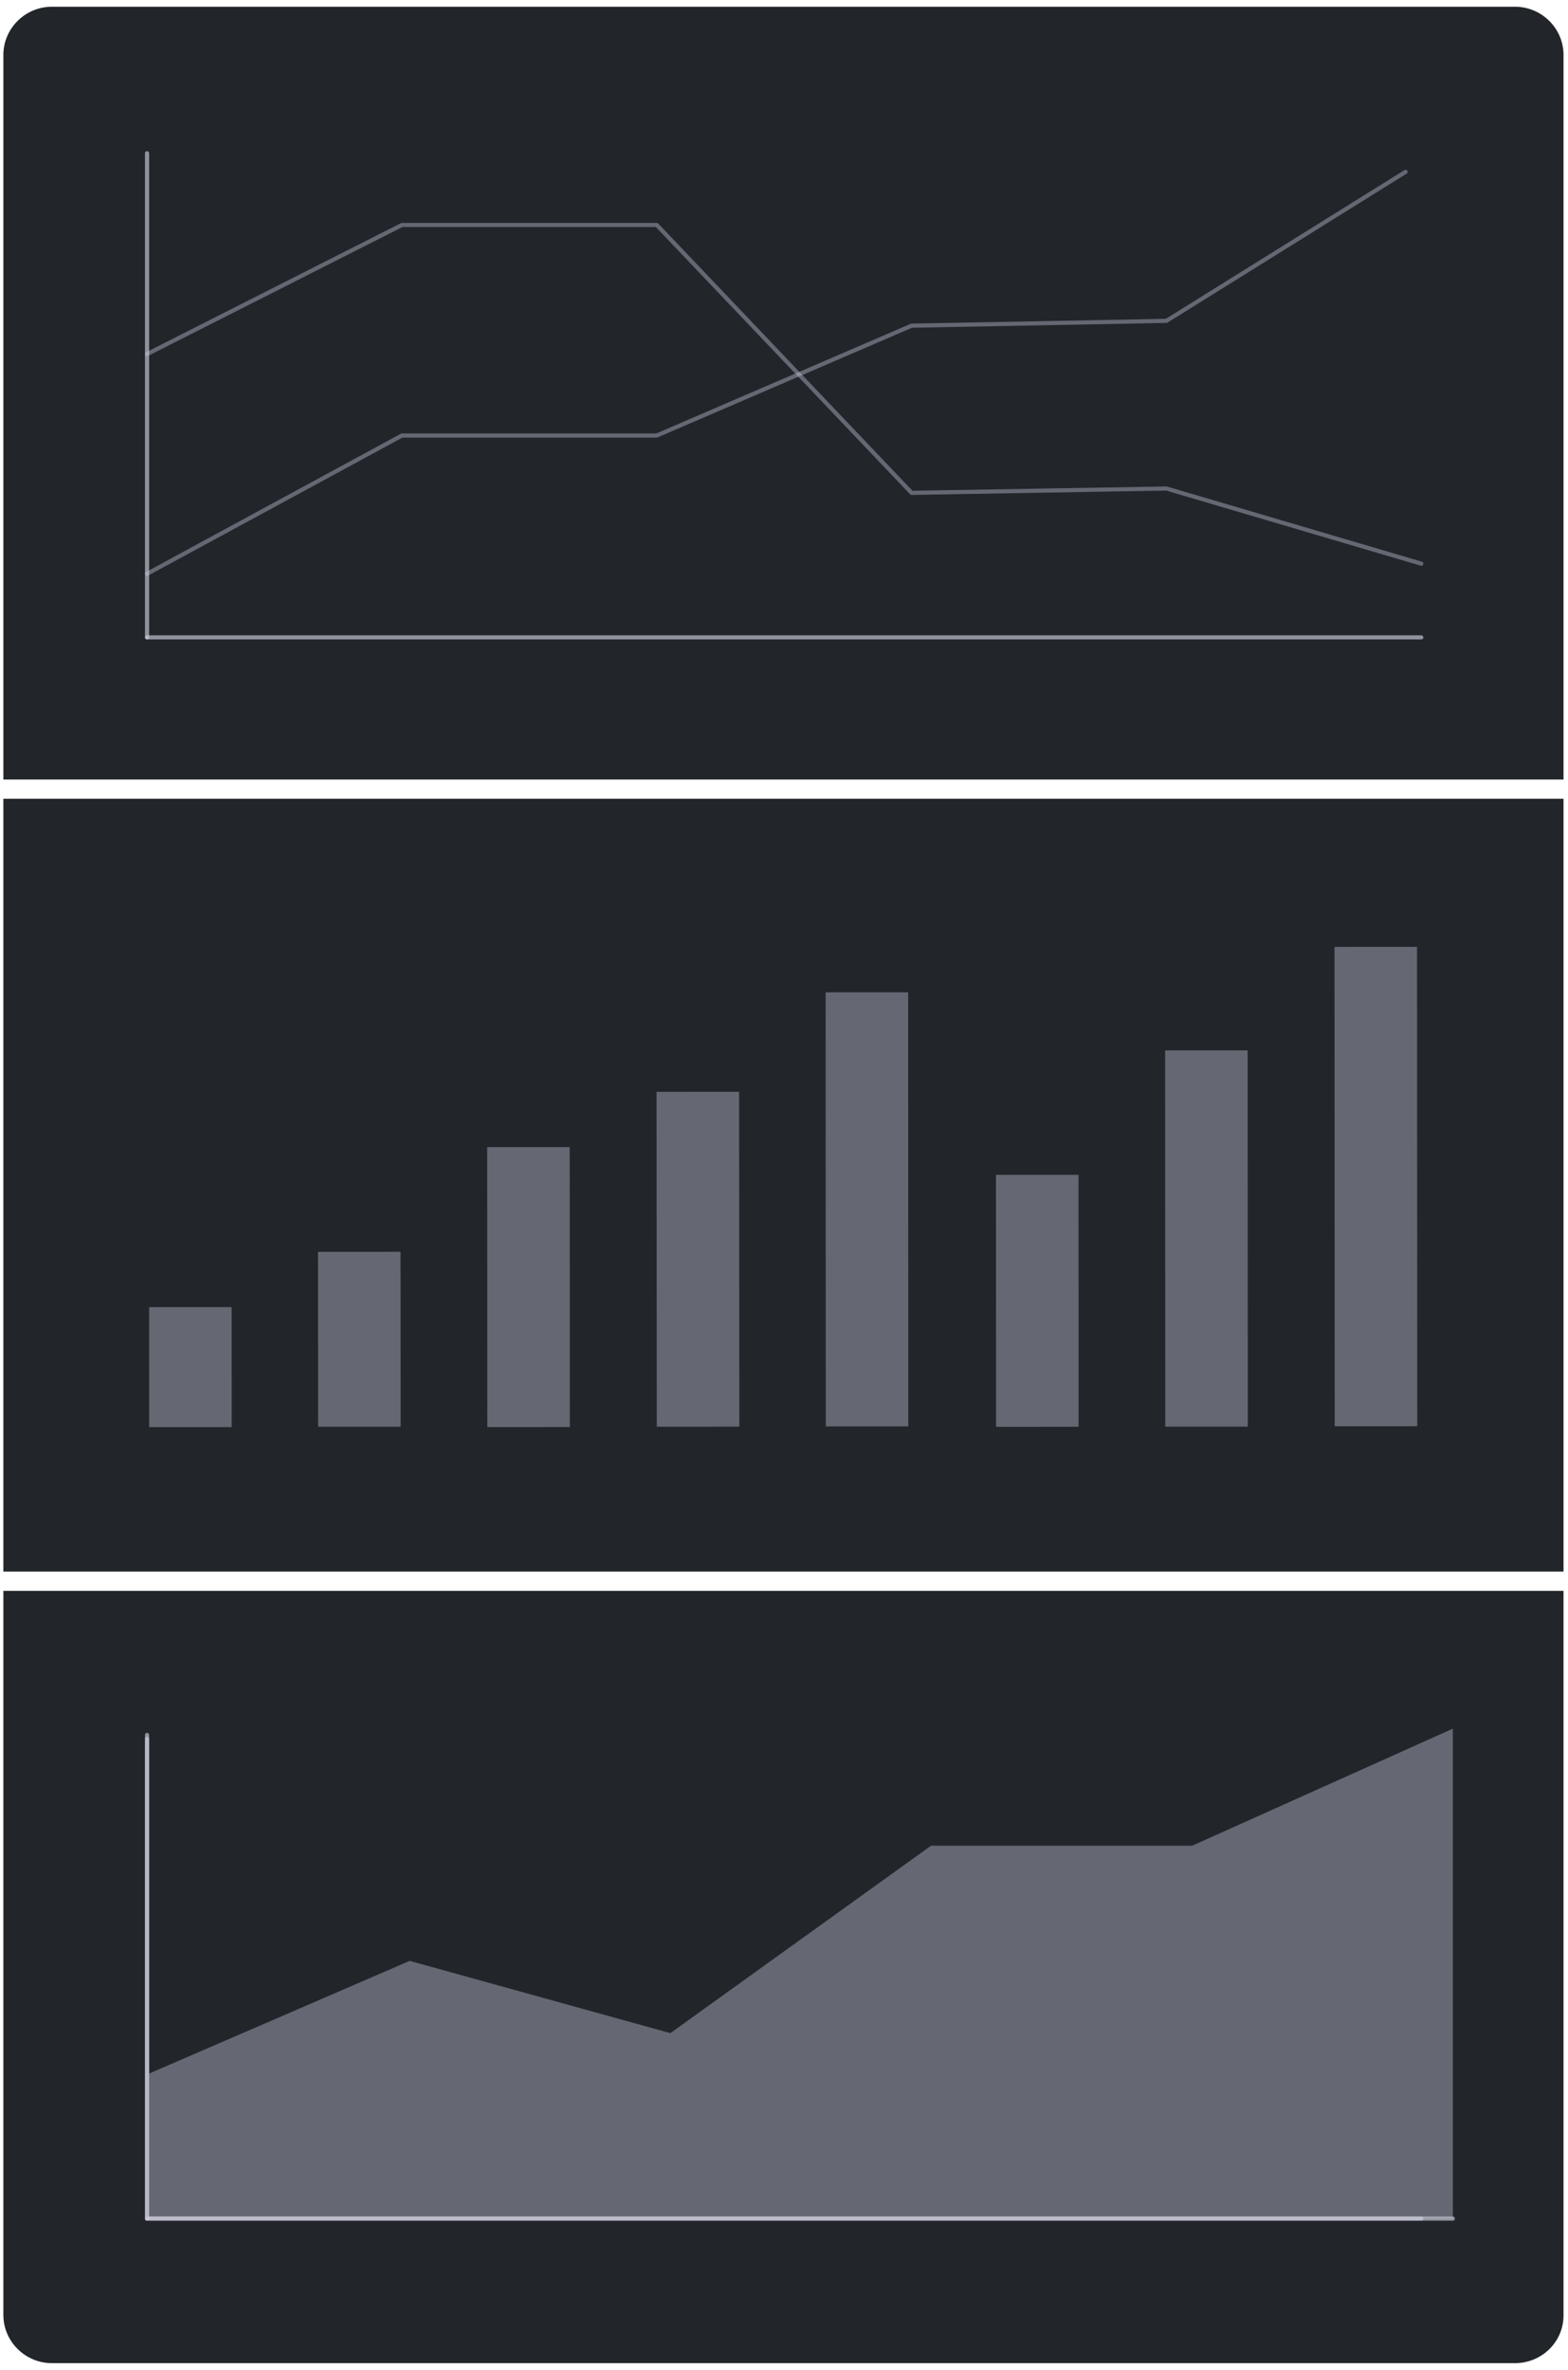 <svg width="466" height="704" viewBox="0 0 466 704" fill="none" xmlns="http://www.w3.org/2000/svg">
<path d="M450.24 701.999H15.427C7.492 701.999 1 695.559 1 687.687V472.577H464.666V687.83C464.666 695.702 458.175 701.999 450.24 701.999Z" fill="#22262B"/>
<path d="M464.668 231.565H1.002V16.312C1.002 8.44 7.494 2 15.428 2H450.242C458.176 2 464.668 8.44 464.668 16.312V96.459V231.565Z" fill="#22262B"/>
<path d="M417.732 51.05L346.66 95.314L270.921 96.746L195.182 129.377H119.443L43.704 170.453" stroke="#CCCCDC" stroke-opacity="0.4" stroke-width="1.225" stroke-linecap="round" stroke-linejoin="round"/>
<path d="M422.399 167.446L346.66 145.119L270.921 146.407L195.182 66.832H119.443L43.704 105.188" stroke="#CCCCDC" stroke-opacity="0.4" stroke-width="1.225" stroke-linecap="round" stroke-linejoin="round"/>
<path d="M43.704 45.509V189.345" stroke="#CCCCDC" stroke-opacity="0.65" stroke-width="1.225" stroke-linecap="round" stroke-linejoin="round"/>
<path d="M422.399 189.345H43.704" stroke="#CCCCDC" stroke-opacity="0.65" stroke-width="1.225" stroke-linecap="round" stroke-linejoin="round"/>
<path d="M464.666 237.289H1V466.854H464.666V237.289Z" fill="#22262B"/>
<path d="M68.856 423.93L68.841 388.293L44.316 388.303L44.331 423.94L68.856 423.93Z" fill="#CCCCDC" fill-opacity="0.4"/>
<path d="M119.073 423.813L119.04 371.86L94.515 371.876L94.548 423.828L119.073 423.813Z" fill="#CCCCDC" fill-opacity="0.4"/>
<path d="M169.354 423.913L169.312 340.76L144.787 340.772L144.829 423.925L169.354 423.913Z" fill="#CCCCDC" fill-opacity="0.4"/>
<path d="M219.72 423.8L219.651 324.331L195.126 324.348L195.195 423.816L219.72 423.8Z" fill="#CCCCDC" fill-opacity="0.4"/>
<path d="M269.946 423.719L269.896 294.768L245.372 294.777L245.421 423.728L269.946 423.719Z" fill="#CCCCDC" fill-opacity="0.4"/>
<path d="M320.555 423.837L320.522 348.985L295.997 348.996L296.03 423.848L320.555 423.837Z" fill="#CCCCDC" fill-opacity="0.4"/>
<path d="M370.837 423.794L370.794 312.017L346.269 312.026L346.312 423.803L370.837 423.794Z" fill="#CCCCDC" fill-opacity="0.4"/>
<path d="M421.2 423.679L421.132 281.274L396.607 281.286L396.675 423.691L421.2 423.679Z" fill="#CCCCDC" fill-opacity="0.4"/>
<path d="M43.704 515.373V659.066" stroke="#CCCCDC" stroke-opacity="0.65" stroke-width="1.225" stroke-linecap="round" stroke-linejoin="round"/>
<path d="M422.399 659.064H43.704" stroke="#CCCCDC" stroke-opacity="0.65" stroke-width="1.225" stroke-linecap="round" stroke-linejoin="round"/>
<path d="M44.284 615.988L121.754 582.498L199.224 603.966L276.694 548.292H354.309L431.779 513.514V659.067H44.284V615.988Z" fill="#CCCCDC" fill-opacity="0.4"/>
<path d="M43.704 516.519V659.066" stroke="#CCCCDC" stroke-opacity="0.65" stroke-width="1.225" stroke-linecap="round" stroke-linejoin="round"/>
<path d="M431.777 659.066H44.282" stroke="#CCCCDC" stroke-opacity="0.65" stroke-width="1.225" stroke-linecap="round" stroke-linejoin="round"/>
</svg>
